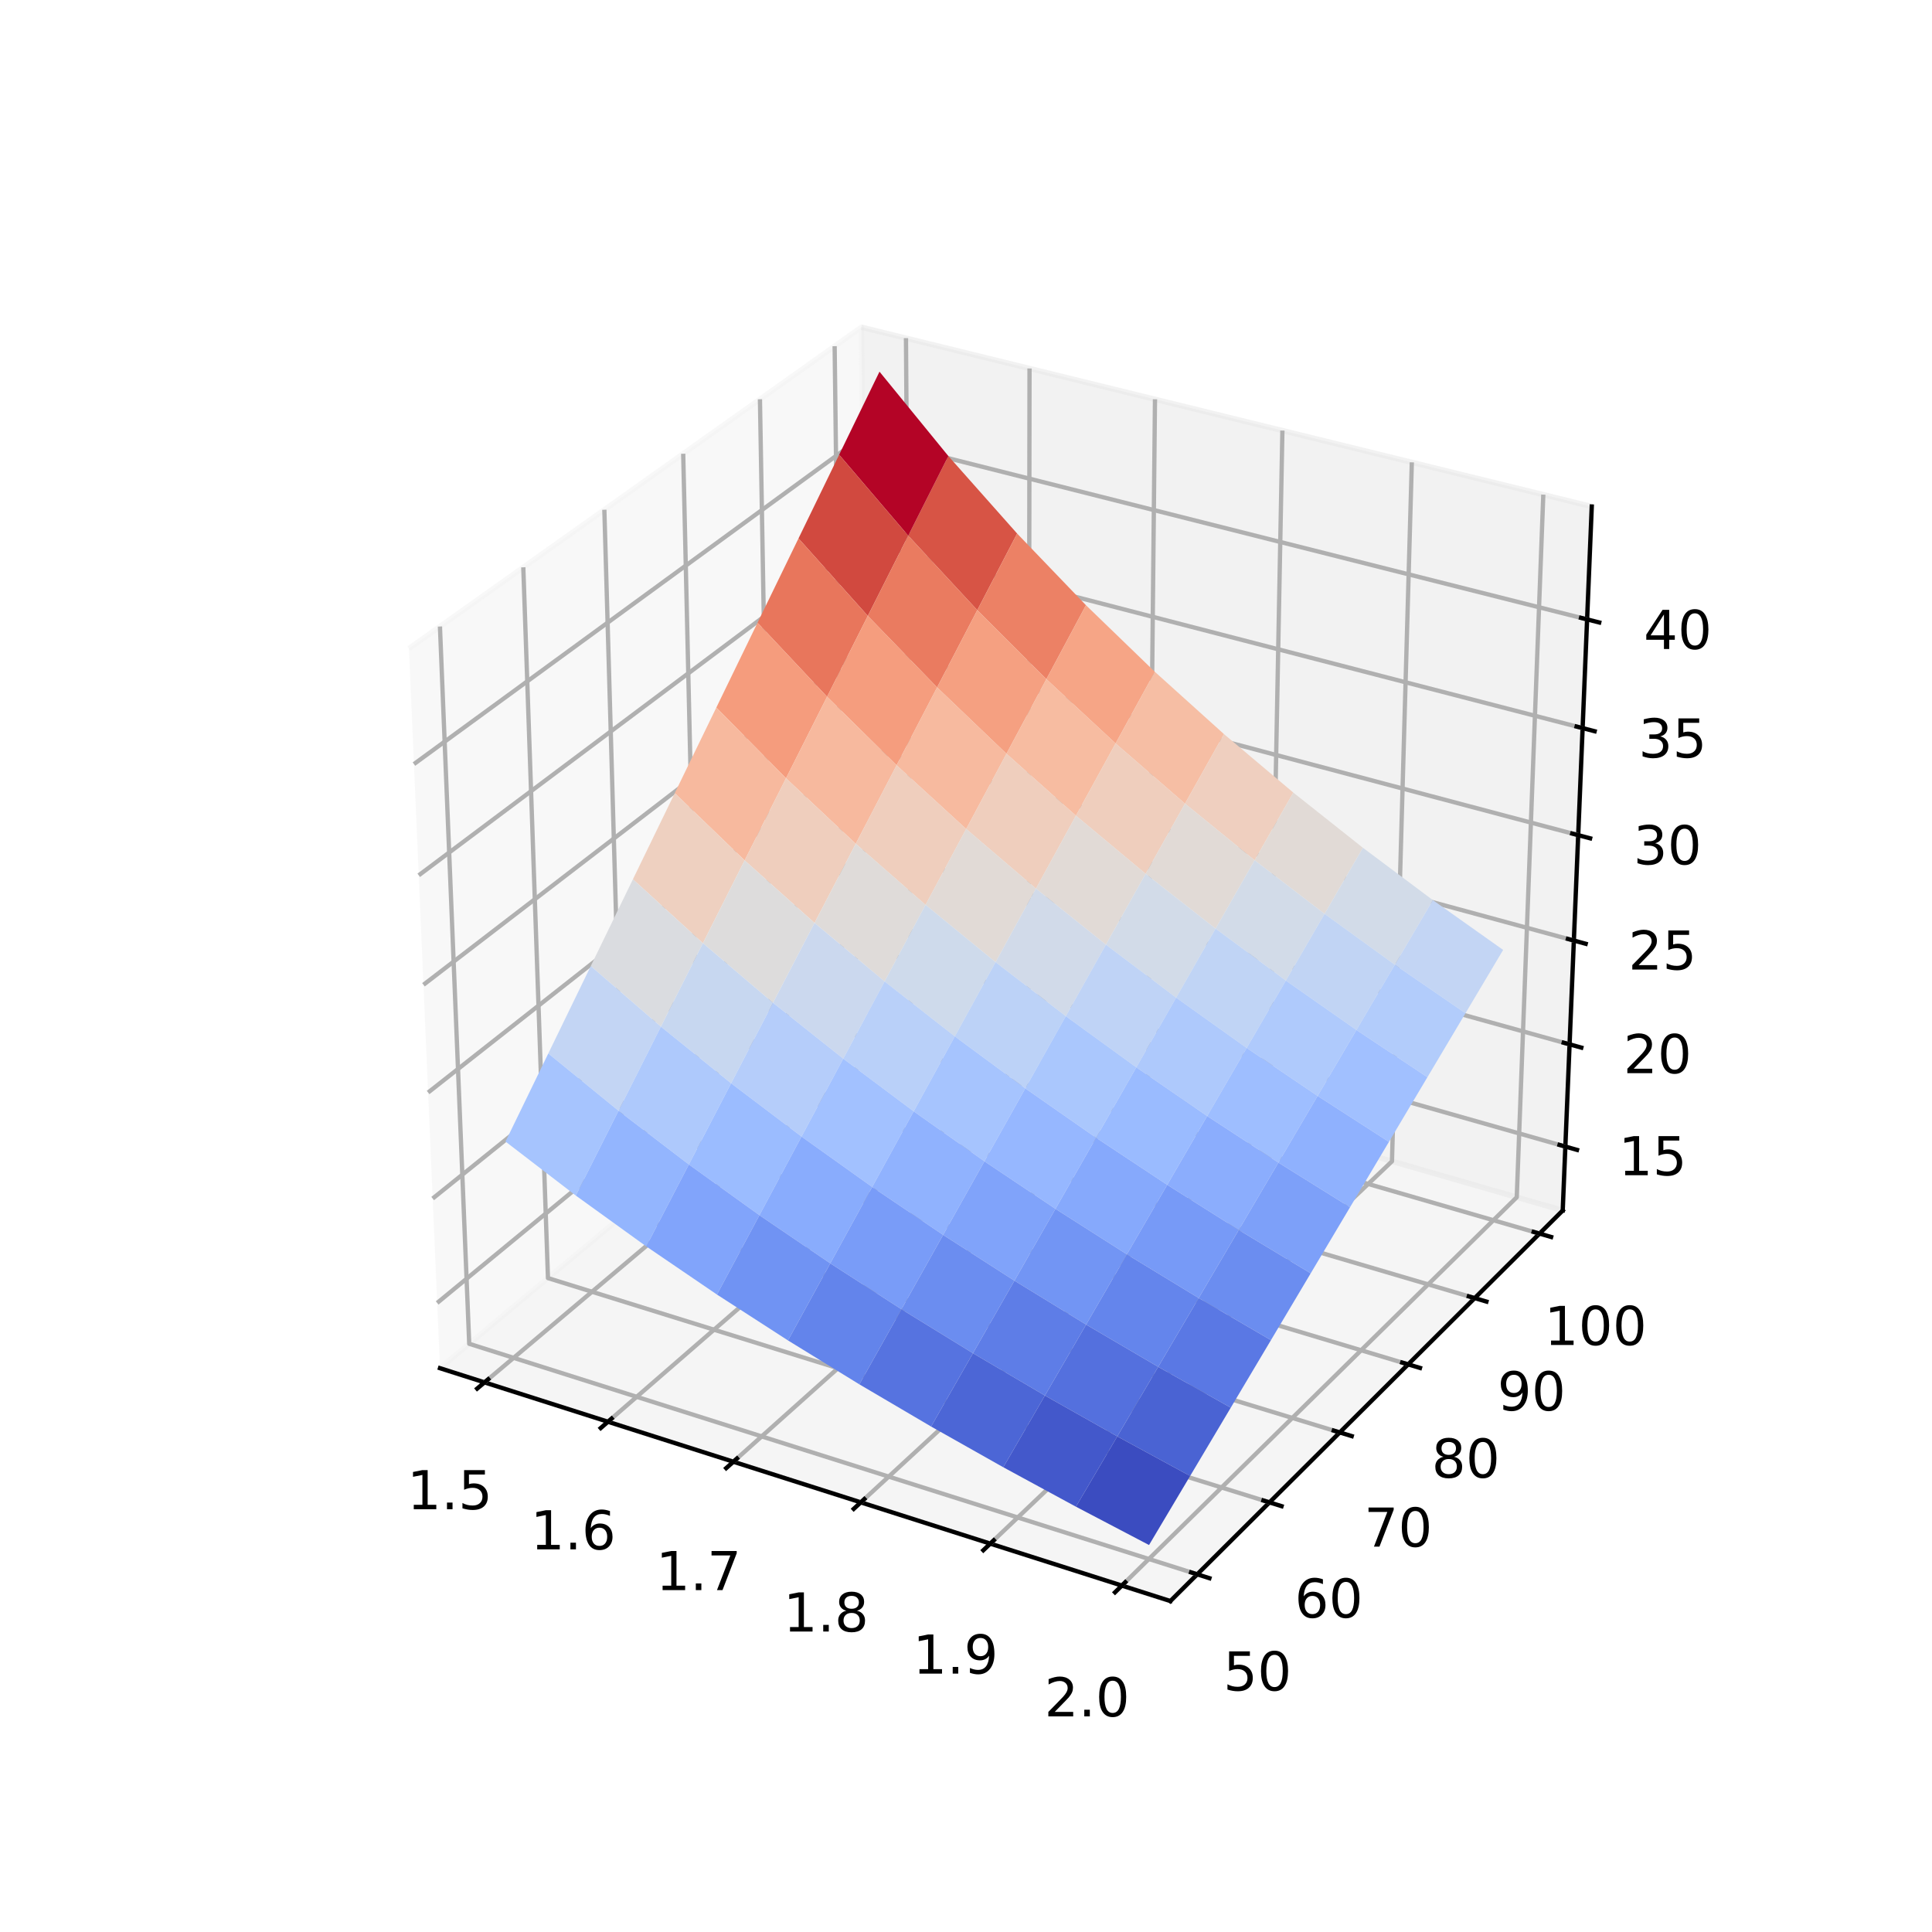 <?xml version="1.0" encoding="utf-8" standalone="no"?>
<!DOCTYPE svg PUBLIC "-//W3C//DTD SVG 1.1//EN"
  "http://www.w3.org/Graphics/SVG/1.1/DTD/svg11.dtd">
<!-- Created with matplotlib (https://matplotlib.org/) -->
<svg height="360pt" version="1.1" viewBox="0 0 360 360" width="360pt" xmlns="http://www.w3.org/2000/svg" xmlns:xlink="http://www.w3.org/1999/xlink">
 <defs>
  <style type="text/css">
*{stroke-linecap:butt;stroke-linejoin:round;}
  </style>
 </defs>
 <g id="figure_1">
  <g id="patch_1">
   <path d="M 0 360 
L 360 360 
L 360 0 
L 0 0 
z
" style="fill:#ffffff;"/>
  </g>
  <g id="patch_2">
   <path d="M 45 315 
L 324 315 
L 324 43.2 
L 45 43.2 
z
" style="fill:#ffffff;"/>
  </g>
  <g id="pane3d_1">
   <g id="patch_3">
    <path d="M 81.986 254.942 
L 161.837 188.303 
L 160.508 60.966 
L 76.204 120.84 
" style="fill:#f2f2f2;opacity:0.5;stroke:#f2f2f2;stroke-linejoin:miter;"/>
   </g>
  </g>
  <g id="pane3d_2">
   <g id="patch_4">
    <path d="M 161.837 188.303 
L 291.189 225.558 
L 296.6 94.382 
L 160.508 60.966 
" style="fill:#e6e6e6;opacity:0.5;stroke:#e6e6e6;stroke-linejoin:miter;"/>
   </g>
  </g>
  <g id="pane3d_3">
   <g id="patch_5">
    <path d="M 81.986 254.942 
L 218.081 298.332 
L 291.189 225.558 
L 161.837 188.303 
" style="fill:#ececec;opacity:0.5;stroke:#ececec;stroke-linejoin:miter;"/>
   </g>
  </g>
  <g id="axis3d_1">
   <g id="line2d_1">
    <path d="M 81.986 254.942 
L 218.081 298.332 
" style="fill:none;stroke:#000000;stroke-linecap:square;stroke-width:0.8;"/>
   </g>
   <g id="Line3DCollection_1">
    <path d="M 90.283 257.587 
L 169.748 190.581 
L 168.814 63.005 
" style="fill:none;stroke:#b0b0b0;stroke-width:0.8;"/>
    <path d="M 113.286 264.921 
L 191.663 196.893 
L 191.836 68.658 
" style="fill:none;stroke:#b0b0b0;stroke-width:0.8;"/>
    <path d="M 136.654 272.371 
L 213.901 203.298 
L 215.214 74.398 
" style="fill:none;stroke:#b0b0b0;stroke-width:0.8;"/>
    <path d="M 160.397 279.941 
L 236.469 209.798 
L 238.957 80.228 
" style="fill:none;stroke:#b0b0b0;stroke-width:0.8;"/>
    <path d="M 184.523 287.633 
L 259.374 216.395 
L 263.073 86.15 
" style="fill:none;stroke:#b0b0b0;stroke-width:0.8;"/>
    <path d="M 209.042 295.45 
L 282.625 223.092 
L 287.572 92.165 
" style="fill:none;stroke:#b0b0b0;stroke-width:0.8;"/>
   </g>
   <g id="xtick_1">
    <g id="line2d_2">
     <path d="M 90.968 257.01 
L 88.911 258.744 
" style="fill:none;stroke:#000000;stroke-linecap:square;stroke-width:0.8;"/>
    </g>
    <g id="text_1">
     <!-- 1.5 -->
     <defs>
      <path d="M 12.406 8.297 
L 28.516 8.297 
L 28.516 63.922 
L 10.984 60.406 
L 10.984 69.391 
L 28.422 72.906 
L 38.281 72.906 
L 38.281 8.297 
L 54.391 8.297 
L 54.391 0 
L 12.406 0 
z
" id="DejaVuSans-49"/>
      <path d="M 10.688 12.406 
L 21 12.406 
L 21 0 
L 10.688 0 
z
" id="DejaVuSans-46"/>
      <path d="M 10.797 72.906 
L 49.516 72.906 
L 49.516 64.594 
L 19.828 64.594 
L 19.828 46.734 
Q 21.969 47.469 24.109 47.828 
Q 26.266 48.188 28.422 48.188 
Q 40.625 48.188 47.75 41.5 
Q 54.891 34.812 54.891 23.391 
Q 54.891 11.625 47.562 5.094 
Q 40.234 -1.422 26.906 -1.422 
Q 22.312 -1.422 17.547 -0.641 
Q 12.797 0.141 7.719 1.703 
L 7.719 11.625 
Q 12.109 9.234 16.797 8.062 
Q 21.484 6.891 26.703 6.891 
Q 35.156 6.891 40.078 11.328 
Q 45.016 15.766 45.016 23.391 
Q 45.016 31 40.078 35.438 
Q 35.156 39.891 26.703 39.891 
Q 22.75 39.891 18.812 39.016 
Q 14.891 38.141 10.797 36.281 
z
" id="DejaVuSans-53"/>
     </defs>
     <g transform="translate(75.859 281.223)scale(0.1 -0.1)">
      <use xlink:href="#DejaVuSans-49"/>
      <use x="63.623" xlink:href="#DejaVuSans-46"/>
      <use x="95.41" xlink:href="#DejaVuSans-53"/>
     </g>
    </g>
   </g>
   <g id="xtick_2">
    <g id="line2d_3">
     <path d="M 113.962 264.335 
L 111.932 266.096 
" style="fill:none;stroke:#000000;stroke-linecap:square;stroke-width:0.8;"/>
    </g>
    <g id="text_2">
     <!-- 1.6 -->
     <defs>
      <path d="M 33.016 40.375 
Q 26.375 40.375 22.484 35.828 
Q 18.609 31.297 18.609 23.391 
Q 18.609 15.531 22.484 10.953 
Q 26.375 6.391 33.016 6.391 
Q 39.656 6.391 43.531 10.953 
Q 47.406 15.531 47.406 23.391 
Q 47.406 31.297 43.531 35.828 
Q 39.656 40.375 33.016 40.375 
z
M 52.594 71.297 
L 52.594 62.312 
Q 48.875 64.062 45.094 64.984 
Q 41.312 65.922 37.594 65.922 
Q 27.828 65.922 22.672 59.328 
Q 17.531 52.734 16.797 39.406 
Q 19.672 43.656 24.016 45.922 
Q 28.375 48.188 33.594 48.188 
Q 44.578 48.188 50.953 41.516 
Q 57.328 34.859 57.328 23.391 
Q 57.328 12.156 50.688 5.359 
Q 44.047 -1.422 33.016 -1.422 
Q 20.359 -1.422 13.672 8.266 
Q 6.984 17.969 6.984 36.375 
Q 6.984 53.656 15.188 63.938 
Q 23.391 74.219 37.203 74.219 
Q 40.922 74.219 44.703 73.484 
Q 48.484 72.75 52.594 71.297 
z
" id="DejaVuSans-54"/>
     </defs>
     <g transform="translate(98.859 288.699)scale(0.1 -0.1)">
      <use xlink:href="#DejaVuSans-49"/>
      <use x="63.623" xlink:href="#DejaVuSans-46"/>
      <use x="95.41" xlink:href="#DejaVuSans-54"/>
     </g>
    </g>
   </g>
   <g id="xtick_3">
    <g id="line2d_4">
     <path d="M 137.321 271.776 
L 135.319 273.565 
" style="fill:none;stroke:#000000;stroke-linecap:square;stroke-width:0.8;"/>
    </g>
    <g id="text_3">
     <!-- 1.7 -->
     <defs>
      <path d="M 8.203 72.906 
L 55.078 72.906 
L 55.078 68.703 
L 28.609 0 
L 18.312 0 
L 43.219 64.594 
L 8.203 64.594 
z
" id="DejaVuSans-55"/>
     </defs>
     <g transform="translate(122.225 296.294)scale(0.1 -0.1)">
      <use xlink:href="#DejaVuSans-49"/>
      <use x="63.623" xlink:href="#DejaVuSans-46"/>
      <use x="95.41" xlink:href="#DejaVuSans-55"/>
     </g>
    </g>
   </g>
   <g id="xtick_4">
    <g id="line2d_5">
     <path d="M 161.054 279.336 
L 159.082 281.154 
" style="fill:none;stroke:#000000;stroke-linecap:square;stroke-width:0.8;"/>
    </g>
    <g id="text_4">
     <!-- 1.8 -->
     <defs>
      <path d="M 31.781 34.625 
Q 24.75 34.625 20.719 30.859 
Q 16.703 27.094 16.703 20.516 
Q 16.703 13.922 20.719 10.156 
Q 24.75 6.391 31.781 6.391 
Q 38.812 6.391 42.859 10.172 
Q 46.922 13.969 46.922 20.516 
Q 46.922 27.094 42.891 30.859 
Q 38.875 34.625 31.781 34.625 
z
M 21.922 38.812 
Q 15.578 40.375 12.031 44.719 
Q 8.5 49.078 8.5 55.328 
Q 8.5 64.062 14.719 69.141 
Q 20.953 74.219 31.781 74.219 
Q 42.672 74.219 48.875 69.141 
Q 55.078 64.062 55.078 55.328 
Q 55.078 49.078 51.531 44.719 
Q 48 40.375 41.703 38.812 
Q 48.828 37.156 52.797 32.312 
Q 56.781 27.484 56.781 20.516 
Q 56.781 9.906 50.312 4.234 
Q 43.844 -1.422 31.781 -1.422 
Q 19.734 -1.422 13.25 4.234 
Q 6.781 9.906 6.781 20.516 
Q 6.781 27.484 10.781 32.312 
Q 14.797 37.156 21.922 38.812 
z
M 18.312 54.391 
Q 18.312 48.734 21.844 45.562 
Q 25.391 42.391 31.781 42.391 
Q 38.141 42.391 41.719 45.562 
Q 45.312 48.734 45.312 54.391 
Q 45.312 60.062 41.719 63.234 
Q 38.141 66.406 31.781 66.406 
Q 25.391 66.406 21.844 63.234 
Q 18.312 60.062 18.312 54.391 
z
" id="DejaVuSans-56"/>
     </defs>
     <g transform="translate(145.967 304.011)scale(0.1 -0.1)">
      <use xlink:href="#DejaVuSans-49"/>
      <use x="63.623" xlink:href="#DejaVuSans-46"/>
      <use x="95.41" xlink:href="#DejaVuSans-56"/>
     </g>
    </g>
   </g>
   <g id="xtick_5">
    <g id="line2d_6">
     <path d="M 185.17 287.018 
L 183.228 288.866 
" style="fill:none;stroke:#000000;stroke-linecap:square;stroke-width:0.8;"/>
    </g>
    <g id="text_5">
     <!-- 1.9 -->
     <defs>
      <path d="M 10.984 1.516 
L 10.984 10.5 
Q 14.703 8.734 18.5 7.812 
Q 22.312 6.891 25.984 6.891 
Q 35.75 6.891 40.891 13.453 
Q 46.047 20.016 46.781 33.406 
Q 43.953 29.203 39.594 26.953 
Q 35.25 24.703 29.984 24.703 
Q 19.047 24.703 12.672 31.312 
Q 6.297 37.938 6.297 49.422 
Q 6.297 60.641 12.938 67.422 
Q 19.578 74.219 30.609 74.219 
Q 43.266 74.219 49.922 64.516 
Q 56.594 54.828 56.594 36.375 
Q 56.594 19.141 48.406 8.859 
Q 40.234 -1.422 26.422 -1.422 
Q 22.703 -1.422 18.891 -0.688 
Q 15.094 0.047 10.984 1.516 
z
M 30.609 32.422 
Q 37.25 32.422 41.125 36.953 
Q 45.016 41.5 45.016 49.422 
Q 45.016 57.281 41.125 61.844 
Q 37.25 66.406 30.609 66.406 
Q 23.969 66.406 20.094 61.844 
Q 16.219 57.281 16.219 49.422 
Q 16.219 41.5 20.094 36.953 
Q 23.969 32.422 30.609 32.422 
z
" id="DejaVuSans-57"/>
     </defs>
     <g transform="translate(170.092 311.852)scale(0.1 -0.1)">
      <use xlink:href="#DejaVuSans-49"/>
      <use x="63.623" xlink:href="#DejaVuSans-46"/>
      <use x="95.41" xlink:href="#DejaVuSans-57"/>
     </g>
    </g>
   </g>
   <g id="xtick_6">
    <g id="line2d_7">
     <path d="M 209.678 294.825 
L 207.768 296.703 
" style="fill:none;stroke:#000000;stroke-linecap:square;stroke-width:0.8;"/>
    </g>
    <g id="text_6">
     <!-- 2.0 -->
     <defs>
      <path d="M 19.188 8.297 
L 53.609 8.297 
L 53.609 0 
L 7.328 0 
L 7.328 8.297 
Q 12.938 14.109 22.625 23.891 
Q 32.328 33.688 34.812 36.531 
Q 39.547 41.844 41.422 45.531 
Q 43.312 49.219 43.312 52.781 
Q 43.312 58.594 39.234 62.25 
Q 35.156 65.922 28.609 65.922 
Q 23.969 65.922 18.812 64.312 
Q 13.672 62.703 7.812 59.422 
L 7.812 69.391 
Q 13.766 71.781 18.938 73 
Q 24.125 74.219 28.422 74.219 
Q 39.75 74.219 46.484 68.547 
Q 53.219 62.891 53.219 53.422 
Q 53.219 48.922 51.531 44.891 
Q 49.859 40.875 45.406 35.406 
Q 44.188 33.984 37.641 27.219 
Q 31.109 20.453 19.188 8.297 
z
" id="DejaVuSans-50"/>
      <path d="M 31.781 66.406 
Q 24.172 66.406 20.328 58.906 
Q 16.5 51.422 16.5 36.375 
Q 16.5 21.391 20.328 13.891 
Q 24.172 6.391 31.781 6.391 
Q 39.453 6.391 43.281 13.891 
Q 47.125 21.391 47.125 36.375 
Q 47.125 51.422 43.281 58.906 
Q 39.453 66.406 31.781 66.406 
z
M 31.781 74.219 
Q 44.047 74.219 50.516 64.516 
Q 56.984 54.828 56.984 36.375 
Q 56.984 17.969 50.516 8.266 
Q 44.047 -1.422 31.781 -1.422 
Q 19.531 -1.422 13.062 8.266 
Q 6.594 17.969 6.594 36.375 
Q 6.594 54.828 13.062 64.516 
Q 19.531 74.219 31.781 74.219 
z
" id="DejaVuSans-48"/>
     </defs>
     <g transform="translate(194.611 319.822)scale(0.1 -0.1)">
      <use xlink:href="#DejaVuSans-50"/>
      <use x="63.623" xlink:href="#DejaVuSans-46"/>
      <use x="95.41" xlink:href="#DejaVuSans-48"/>
     </g>
    </g>
   </g>
  </g>
  <g id="axis3d_2">
   <g id="line2d_8">
    <path d="M 291.189 225.558 
L 218.081 298.332 
" style="fill:none;stroke:#000000;stroke-linecap:square;stroke-width:0.8;"/>
   </g>
   <g id="Line3DCollection_2">
    <path d="M 81.977 116.74 
L 87.434 250.395 
L 223.084 293.351 
" style="fill:none;stroke:#b0b0b0;stroke-width:0.8;"/>
    <path d="M 97.508 105.709 
L 102.106 238.151 
L 236.548 279.949 
" style="fill:none;stroke:#b0b0b0;stroke-width:0.8;"/>
    <path d="M 112.611 94.983 
L 116.394 226.227 
L 249.644 266.914 
" style="fill:none;stroke:#b0b0b0;stroke-width:0.8;"/>
    <path d="M 127.304 84.548 
L 130.313 214.611 
L 262.385 254.23 
" style="fill:none;stroke:#b0b0b0;stroke-width:0.8;"/>
    <path d="M 141.603 74.392 
L 143.877 203.291 
L 274.788 241.884 
" style="fill:none;stroke:#b0b0b0;stroke-width:0.8;"/>
    <path d="M 155.524 64.506 
L 157.099 192.257 
L 286.864 229.863 
" style="fill:none;stroke:#b0b0b0;stroke-width:0.8;"/>
   </g>
   <g id="xtick_7">
    <g id="line2d_9">
     <path d="M 221.949 292.992 
L 225.358 294.071 
" style="fill:none;stroke:#000000;stroke-linecap:square;stroke-width:0.8;"/>
    </g>
    <g id="text_7">
     <!-- 50 -->
     <g transform="translate(227.947 315)scale(0.1 -0.1)">
      <use xlink:href="#DejaVuSans-53"/>
      <use x="63.623" xlink:href="#DejaVuSans-48"/>
     </g>
    </g>
   </g>
   <g id="xtick_8">
    <g id="line2d_10">
     <path d="M 235.424 279.6 
L 238.8 280.649 
" style="fill:none;stroke:#000000;stroke-linecap:square;stroke-width:0.8;"/>
    </g>
    <g id="text_8">
     <!-- 60 -->
     <g transform="translate(241.248 301.41)scale(0.1 -0.1)">
      <use xlink:href="#DejaVuSans-54"/>
      <use x="63.623" xlink:href="#DejaVuSans-48"/>
     </g>
    </g>
   </g>
   <g id="xtick_9">
    <g id="line2d_11">
     <path d="M 248.53 266.574 
L 251.874 267.595 
" style="fill:none;stroke:#000000;stroke-linecap:square;stroke-width:0.8;"/>
    </g>
    <g id="text_9">
     <!-- 70 -->
     <g transform="translate(254.184 288.192)scale(0.1 -0.1)">
      <use xlink:href="#DejaVuSans-55"/>
      <use x="63.623" xlink:href="#DejaVuSans-48"/>
     </g>
    </g>
   </g>
   <g id="xtick_10">
    <g id="line2d_12">
     <path d="M 261.282 253.899 
L 264.594 254.893 
" style="fill:none;stroke:#000000;stroke-linecap:square;stroke-width:0.8;"/>
    </g>
    <g id="text_10">
     <!-- 80 -->
     <g transform="translate(266.772 275.331)scale(0.1 -0.1)">
      <use xlink:href="#DejaVuSans-56"/>
      <use x="63.623" xlink:href="#DejaVuSans-48"/>
     </g>
    </g>
   </g>
   <g id="xtick_11">
    <g id="line2d_13">
     <path d="M 273.695 241.562 
L 276.976 242.529 
" style="fill:none;stroke:#000000;stroke-linecap:square;stroke-width:0.8;"/>
    </g>
    <g id="text_11">
     <!-- 90 -->
     <g transform="translate(279.025 262.812)scale(0.1 -0.1)">
      <use xlink:href="#DejaVuSans-57"/>
      <use x="63.623" xlink:href="#DejaVuSans-48"/>
     </g>
    </g>
   </g>
   <g id="xtick_12">
    <g id="line2d_14">
     <path d="M 285.781 229.549 
L 289.032 230.491 
" style="fill:none;stroke:#000000;stroke-linecap:square;stroke-width:0.8;"/>
    </g>
    <g id="text_12">
     <!-- 100 -->
     <g transform="translate(287.774 250.622)scale(0.1 -0.1)">
      <use xlink:href="#DejaVuSans-49"/>
      <use x="63.623" xlink:href="#DejaVuSans-48"/>
      <use x="127.246" xlink:href="#DejaVuSans-48"/>
     </g>
    </g>
   </g>
  </g>
  <g id="axis3d_3">
   <g id="line2d_15">
    <path d="M 291.189 225.558 
L 296.6 94.382 
" style="fill:none;stroke:#000000;stroke-linecap:square;stroke-width:0.8;"/>
   </g>
   <g id="Line3DCollection_3">
    <path d="M 291.68 213.646 
L 161.716 176.716 
L 81.462 242.783 
" style="fill:none;stroke:#b0b0b0;stroke-width:0.8;"/>
    <path d="M 292.466 194.597 
L 161.523 158.198 
L 80.623 223.332 
" style="fill:none;stroke:#b0b0b0;stroke-width:0.8;"/>
    <path d="M 293.264 175.257 
L 161.327 139.408 
L 79.771 203.573 
" style="fill:none;stroke:#b0b0b0;stroke-width:0.8;"/>
    <path d="M 294.074 155.617 
L 161.127 120.34 
L 78.906 183.499 
" style="fill:none;stroke:#b0b0b0;stroke-width:0.8;"/>
    <path d="M 294.897 135.673 
L 160.925 100.988 
L 78.026 163.101 
" style="fill:none;stroke:#b0b0b0;stroke-width:0.8;"/>
    <path d="M 295.733 115.415 
L 160.72 81.347 
L 77.132 142.374 
" style="fill:none;stroke:#b0b0b0;stroke-width:0.8;"/>
   </g>
   <g id="xtick_13">
    <g id="line2d_16">
     <path d="M 290.595 213.338 
L 293.851 214.263 
" style="fill:none;stroke:#000000;stroke-linecap:square;stroke-width:0.8;"/>
    </g>
    <g id="text_13">
     <!-- 15 -->
     <g transform="translate(301.594 218.989)scale(0.1 -0.1)">
      <use xlink:href="#DejaVuSans-49"/>
      <use x="63.623" xlink:href="#DejaVuSans-53"/>
     </g>
    </g>
   </g>
   <g id="xtick_14">
    <g id="line2d_17">
     <path d="M 291.373 194.293 
L 294.654 195.206 
" style="fill:none;stroke:#000000;stroke-linecap:square;stroke-width:0.8;"/>
    </g>
    <g id="text_14">
     <!-- 20 -->
     <g transform="translate(302.501 199.971)scale(0.1 -0.1)">
      <use xlink:href="#DejaVuSans-50"/>
      <use x="63.623" xlink:href="#DejaVuSans-48"/>
     </g>
    </g>
   </g>
   <g id="xtick_15">
    <g id="line2d_18">
     <path d="M 292.162 174.957 
L 295.47 175.856 
" style="fill:none;stroke:#000000;stroke-linecap:square;stroke-width:0.8;"/>
    </g>
    <g id="text_15">
     <!-- 25 -->
     <g transform="translate(303.422 180.664)scale(0.1 -0.1)">
      <use xlink:href="#DejaVuSans-50"/>
      <use x="63.623" xlink:href="#DejaVuSans-53"/>
     </g>
    </g>
   </g>
   <g id="xtick_16">
    <g id="line2d_19">
     <path d="M 292.964 155.323 
L 296.297 156.207 
" style="fill:none;stroke:#000000;stroke-linecap:square;stroke-width:0.8;"/>
    </g>
    <g id="text_16">
     <!-- 30 -->
     <defs>
      <path d="M 40.578 39.312 
Q 47.656 37.797 51.625 33 
Q 55.609 28.219 55.609 21.188 
Q 55.609 10.406 48.188 4.484 
Q 40.766 -1.422 27.094 -1.422 
Q 22.516 -1.422 17.656 -0.516 
Q 12.797 0.391 7.625 2.203 
L 7.625 11.719 
Q 11.719 9.328 16.594 8.109 
Q 21.484 6.891 26.812 6.891 
Q 36.078 6.891 40.938 10.547 
Q 45.797 14.203 45.797 21.188 
Q 45.797 27.641 41.281 31.266 
Q 36.766 34.906 28.719 34.906 
L 20.219 34.906 
L 20.219 43.016 
L 29.109 43.016 
Q 36.375 43.016 40.234 45.922 
Q 44.094 48.828 44.094 54.297 
Q 44.094 59.906 40.109 62.906 
Q 36.141 65.922 28.719 65.922 
Q 24.656 65.922 20.016 65.031 
Q 15.375 64.156 9.812 62.312 
L 9.812 71.094 
Q 15.438 72.656 20.344 73.438 
Q 25.25 74.219 29.594 74.219 
Q 40.828 74.219 47.359 69.109 
Q 53.906 64.016 53.906 55.328 
Q 53.906 49.266 50.438 45.094 
Q 46.969 40.922 40.578 39.312 
z
" id="DejaVuSans-51"/>
     </defs>
     <g transform="translate(304.357 161.059)scale(0.1 -0.1)">
      <use xlink:href="#DejaVuSans-51"/>
      <use x="63.623" xlink:href="#DejaVuSans-48"/>
     </g>
    </g>
   </g>
   <g id="xtick_17">
    <g id="line2d_20">
     <path d="M 293.778 135.383 
L 297.138 136.253 
" style="fill:none;stroke:#000000;stroke-linecap:square;stroke-width:0.8;"/>
    </g>
    <g id="text_17">
     <!-- 35 -->
     <g transform="translate(305.307 141.15)scale(0.1 -0.1)">
      <use xlink:href="#DejaVuSans-51"/>
      <use x="63.623" xlink:href="#DejaVuSans-53"/>
     </g>
    </g>
   </g>
   <g id="xtick_18">
    <g id="line2d_21">
     <path d="M 294.604 115.131 
L 297.992 115.986 
" style="fill:none;stroke:#000000;stroke-linecap:square;stroke-width:0.8;"/>
    </g>
    <g id="text_18">
     <!-- 40 -->
     <defs>
      <path d="M 37.797 64.312 
L 12.891 25.391 
L 37.797 25.391 
z
M 35.203 72.906 
L 47.609 72.906 
L 47.609 25.391 
L 58.016 25.391 
L 58.016 17.188 
L 47.609 17.188 
L 47.609 0 
L 37.797 0 
L 37.797 17.188 
L 4.891 17.188 
L 4.891 26.703 
z
" id="DejaVuSans-52"/>
     </defs>
     <g transform="translate(306.272 120.929)scale(0.1 -0.1)">
      <use xlink:href="#DejaVuSans-52"/>
      <use x="63.623" xlink:href="#DejaVuSans-48"/>
     </g>
    </g>
   </g>
  </g>
  <g id="axes_1">
   <g id="Poly3DCollection_1">
    <path clip-path="url(#paacc7401b1)" d="M 169.236 99.809 
L 182.102 113.69 
L 189.527 99.418 
L 176.71 84.974 
z
" style="fill:#d75445;"/>
    <path clip-path="url(#paacc7401b1)" d="M 156.362 84.731 
L 169.236 99.809 
L 176.71 84.974 
L 163.881 69.252 
z
" style="fill:#b40426;"/>
    <path clip-path="url(#paacc7401b1)" d="M 182.102 113.69 
L 194.976 126.547 
L 202.35 112.77 
L 189.527 99.418 
z
" style="fill:#ec8165;"/>
    <path clip-path="url(#paacc7401b1)" d="M 194.976 126.547 
L 207.873 138.524 
L 215.193 125.184 
L 202.35 112.77 
z
" style="fill:#f6a586;"/>
    <path clip-path="url(#paacc7401b1)" d="M 207.873 138.524 
L 220.805 149.741 
L 228.069 136.786 
L 215.193 125.184 
z
" style="fill:#f6bea4;"/>
    <path clip-path="url(#paacc7401b1)" d="M 220.805 149.741 
L 233.783 160.298 
L 240.989 147.685 
L 228.069 136.786 
z
" style="fill:#efcfbf;"/>
    <path clip-path="url(#paacc7401b1)" d="M 148.789 100.322 
L 161.704 114.76 
L 169.236 99.809 
L 156.362 84.731 
z
" style="fill:#d1493f;"/>
    <path clip-path="url(#paacc7401b1)" d="M 161.704 114.76 
L 174.615 128.08 
L 182.102 113.69 
L 169.236 99.809 
z
" style="fill:#ea7b60;"/>
    <path clip-path="url(#paacc7401b1)" d="M 174.615 128.08 
L 187.538 140.444 
L 194.976 126.547 
L 182.102 113.69 
z
" style="fill:#f5a081;"/>
    <path clip-path="url(#paacc7401b1)" d="M 233.783 160.298 
L 246.814 170.28 
L 253.96 157.972 
L 240.989 147.685 
z
" style="fill:#e1dad6;"/>
    <path clip-path="url(#paacc7401b1)" d="M 187.538 140.444 
L 200.486 151.986 
L 207.873 138.524 
L 194.976 126.547 
z
" style="fill:#f7bca1;"/>
    <path clip-path="url(#paacc7401b1)" d="M 200.486 151.986 
L 213.472 162.818 
L 220.805 149.741 
L 207.873 138.524 
z
" style="fill:#efcebd;"/>
    <path clip-path="url(#paacc7401b1)" d="M 246.814 170.28 
L 259.908 179.76 
L 266.991 167.723 
L 253.96 157.972 
z
" style="fill:#d2dbe8;"/>
    <path clip-path="url(#paacc7401b1)" d="M 141.16 116.027 
L 154.114 129.828 
L 161.704 114.76 
L 148.789 100.322 
z
" style="fill:#e8765c;"/>
    <path clip-path="url(#paacc7401b1)" d="M 154.114 129.828 
L 167.066 142.59 
L 174.615 128.08 
L 161.704 114.76 
z
" style="fill:#f59d7e;"/>
    <path clip-path="url(#paacc7401b1)" d="M 213.472 162.818 
L 226.506 173.034 
L 233.783 160.298 
L 220.805 149.741 
z
" style="fill:#e1dad6;"/>
    <path clip-path="url(#paacc7401b1)" d="M 167.066 142.59 
L 180.034 154.463 
L 187.538 140.444 
L 174.615 128.08 
z
" style="fill:#f7ba9f;"/>
    <path clip-path="url(#paacc7401b1)" d="M 259.908 179.76 
L 273.07 188.8 
L 280.09 177.004 
L 266.991 167.723 
z
" style="fill:#c3d5f4;"/>
    <path clip-path="url(#paacc7401b1)" d="M 180.034 154.463 
L 193.032 165.572 
L 200.486 151.986 
L 187.538 140.444 
z
" style="fill:#efcebd;"/>
    <path clip-path="url(#paacc7401b1)" d="M 226.506 173.034 
L 239.597 182.713 
L 246.814 170.28 
L 233.783 160.298 
z
" style="fill:#d2dbe8;"/>
    <path clip-path="url(#paacc7401b1)" d="M 193.032 165.572 
L 206.07 176.02 
L 213.472 162.818 
L 200.486 151.986 
z
" style="fill:#e1dad6;"/>
    <path clip-path="url(#paacc7401b1)" d="M 133.476 131.846 
L 146.463 145.015 
L 154.114 129.828 
L 141.16 116.027 
z
" style="fill:#f59c7d;"/>
    <path clip-path="url(#paacc7401b1)" d="M 239.597 182.713 
L 252.751 191.923 
L 259.908 179.76 
L 246.814 170.28 
z
" style="fill:#c1d4f4;"/>
    <path clip-path="url(#paacc7401b1)" d="M 146.463 145.015 
L 159.454 157.221 
L 167.066 142.59 
L 154.114 129.828 
z
" style="fill:#f7b99e;"/>
    <path clip-path="url(#paacc7401b1)" d="M 206.07 176.02 
L 219.158 185.895 
L 226.506 173.034 
L 213.472 162.818 
z
" style="fill:#d2dbe8;"/>
    <path clip-path="url(#paacc7401b1)" d="M 159.454 157.221 
L 172.465 168.605 
L 180.034 154.463 
L 167.066 142.59 
z
" style="fill:#efcebd;"/>
    <path clip-path="url(#paacc7401b1)" d="M 252.751 191.923 
L 265.976 200.723 
L 273.07 188.8 
L 259.908 179.76 
z
" style="fill:#b2ccfb;"/>
    <path clip-path="url(#paacc7401b1)" d="M 172.465 168.605 
L 185.509 179.282 
L 193.032 165.572 
L 180.034 154.463 
z
" style="fill:#e1dad6;"/>
    <path clip-path="url(#paacc7401b1)" d="M 219.158 185.895 
L 232.305 195.272 
L 239.597 182.713 
L 226.506 173.034 
z
" style="fill:#c0d4f5;"/>
    <path clip-path="url(#paacc7401b1)" d="M 125.735 147.783 
L 138.752 160.321 
L 146.463 145.015 
L 133.476 131.846 
z
" style="fill:#f7b99e;"/>
    <path clip-path="url(#paacc7401b1)" d="M 185.509 179.282 
L 198.596 189.348 
L 206.07 176.02 
L 193.032 165.572 
z
" style="fill:#d1dae9;"/>
    <path clip-path="url(#paacc7401b1)" d="M 138.752 160.321 
L 151.778 171.975 
L 159.454 157.221 
L 146.463 145.015 
z
" style="fill:#efcebd;"/>
    <path clip-path="url(#paacc7401b1)" d="M 232.305 195.272 
L 245.519 204.213 
L 252.751 191.923 
L 239.597 182.713 
z
" style="fill:#afcafc;"/>
    <path clip-path="url(#paacc7401b1)" d="M 151.778 171.975 
L 164.829 182.872 
L 172.465 168.605 
L 159.454 157.221 
z
" style="fill:#dfdbd9;"/>
    <path clip-path="url(#paacc7401b1)" d="M 198.596 189.348 
L 211.737 198.885 
L 219.158 185.895 
L 206.07 176.02 
z
" style="fill:#bfd3f6;"/>
    <path clip-path="url(#paacc7401b1)" d="M 164.829 182.872 
L 177.916 193.12 
L 185.509 179.282 
L 172.465 168.605 
z
" style="fill:#cedaeb;"/>
    <path clip-path="url(#paacc7401b1)" d="M 117.937 163.836 
L 130.98 175.748 
L 138.752 160.321 
L 125.735 147.783 
z
" style="fill:#eed0c0;"/>
    <path clip-path="url(#paacc7401b1)" d="M 245.519 204.213 
L 258.805 212.773 
L 265.976 200.723 
L 252.751 191.923 
z
" style="fill:#a1c0ff;"/>
    <path clip-path="url(#paacc7401b1)" d="M 211.737 198.885 
L 224.939 207.96 
L 232.305 195.272 
L 219.158 185.895 
z
" style="fill:#aec9fc;"/>
    <path clip-path="url(#paacc7401b1)" d="M 130.98 175.748 
L 144.038 186.853 
L 151.778 171.975 
L 138.752 160.321 
z
" style="fill:#dddcdc;"/>
    <path clip-path="url(#paacc7401b1)" d="M 177.916 193.12 
L 191.05 202.805 
L 198.596 189.348 
L 185.509 179.282 
z
" style="fill:#bcd2f7;"/>
    <path clip-path="url(#paacc7401b1)" d="M 144.038 186.853 
L 157.125 197.266 
L 164.829 182.872 
L 151.778 171.975 
z
" style="fill:#cbd8ee;"/>
    <path clip-path="url(#paacc7401b1)" d="M 224.939 207.96 
L 238.21 216.633 
L 245.519 204.213 
L 232.305 195.272 
z
" style="fill:#9ebeff;"/>
    <path clip-path="url(#paacc7401b1)" d="M 191.05 202.805 
L 204.241 212.004 
L 211.737 198.885 
L 198.596 189.348 
z
" style="fill:#aac7fd;"/>
    <path clip-path="url(#paacc7401b1)" d="M 110.081 180.009 
L 123.146 191.298 
L 130.98 175.748 
L 117.937 163.836 
z
" style="fill:#dadce0;"/>
    <path clip-path="url(#paacc7401b1)" d="M 157.125 197.266 
L 170.253 207.085 
L 177.916 193.12 
L 164.829 182.872 
z
" style="fill:#b9d0f9;"/>
    <path clip-path="url(#paacc7401b1)" d="M 123.146 191.298 
L 136.232 201.856 
L 144.038 186.853 
L 130.98 175.748 
z
" style="fill:#c7d7f0;"/>
    <path clip-path="url(#paacc7401b1)" d="M 238.21 216.633 
L 251.557 224.955 
L 258.805 212.773 
L 245.519 204.213 
z
" style="fill:#8fb1fe;"/>
    <path clip-path="url(#paacc7401b1)" d="M 204.241 212.004 
L 217.497 220.779 
L 224.939 207.96 
L 211.737 198.885 
z
" style="fill:#9abbff;"/>
    <path clip-path="url(#paacc7401b1)" d="M 170.253 207.085 
L 183.432 216.392 
L 191.05 202.805 
L 177.916 193.12 
z
" style="fill:#a6c4fe;"/>
    <path clip-path="url(#paacc7401b1)" d="M 136.232 201.856 
L 149.352 211.788 
L 157.125 197.266 
L 144.038 186.853 
z
" style="fill:#b5cdfa;"/>
    <path clip-path="url(#paacc7401b1)" d="M 102.167 196.301 
L 115.25 206.973 
L 123.146 191.298 
L 110.081 180.009 
z
" style="fill:#c3d5f4;"/>
    <path clip-path="url(#paacc7401b1)" d="M 217.497 220.779 
L 230.824 229.185 
L 238.21 216.633 
L 224.939 207.96 
z
" style="fill:#8badfd;"/>
    <path clip-path="url(#paacc7401b1)" d="M 183.432 216.392 
L 196.671 225.254 
L 204.241 212.004 
L 191.05 202.805 
z
" style="fill:#96b7ff;"/>
    <path clip-path="url(#paacc7401b1)" d="M 149.352 211.788 
L 162.518 221.181 
L 170.253 207.085 
L 157.125 197.266 
z
" style="fill:#a2c1ff;"/>
    <path clip-path="url(#paacc7401b1)" d="M 115.25 206.973 
L 128.36 216.987 
L 136.232 201.856 
L 123.146 191.298 
z
" style="fill:#aec9fc;"/>
    <path clip-path="url(#paacc7401b1)" d="M 230.824 229.185 
L 244.229 237.268 
L 251.557 224.955 
L 238.21 216.633 
z
" style="fill:#7da0f9;"/>
    <path clip-path="url(#paacc7401b1)" d="M 196.671 225.254 
L 209.978 233.73 
L 217.497 220.779 
L 204.241 212.004 
z
" style="fill:#86a9fc;"/>
    <path clip-path="url(#paacc7401b1)" d="M 162.518 221.181 
L 175.739 230.11 
L 183.432 216.392 
L 170.253 207.085 
z
" style="fill:#90b2fe;"/>
    <path clip-path="url(#paacc7401b1)" d="M 128.36 216.987 
L 141.51 226.44 
L 149.352 211.788 
L 136.232 201.856 
z
" style="fill:#9bbcff;"/>
    <path clip-path="url(#paacc7401b1)" d="M 94.194 212.715 
L 107.29 222.773 
L 115.25 206.973 
L 102.167 196.301 
z
" style="fill:#a6c4fe;"/>
    <path clip-path="url(#paacc7401b1)" d="M 107.29 222.773 
L 120.421 232.247 
L 128.36 216.987 
L 115.25 206.973 
z
" style="fill:#93b5fe;"/>
    <path clip-path="url(#paacc7401b1)" d="M 141.51 226.44 
L 154.711 235.409 
L 162.518 221.181 
L 149.352 211.788 
z
" style="fill:#89acfd;"/>
    <path clip-path="url(#paacc7401b1)" d="M 175.739 230.11 
L 189.024 238.638 
L 196.671 225.254 
L 183.432 216.392 
z
" style="fill:#80a3fa;"/>
    <path clip-path="url(#paacc7401b1)" d="M 209.978 233.73 
L 223.36 241.871 
L 230.824 229.185 
L 217.497 220.779 
z
" style="fill:#779af7;"/>
    <path clip-path="url(#paacc7401b1)" d="M 120.421 232.247 
L 133.597 241.223 
L 141.51 226.44 
L 128.36 216.987 
z
" style="fill:#81a4fb;"/>
    <path clip-path="url(#paacc7401b1)" d="M 154.711 235.409 
L 167.972 243.963 
L 175.739 230.11 
L 162.518 221.181 
z
" style="fill:#799cf8;"/>
    <path clip-path="url(#paacc7401b1)" d="M 189.024 238.638 
L 202.381 246.817 
L 209.978 233.73 
L 196.671 225.254 
z
" style="fill:#7295f4;"/>
    <path clip-path="url(#paacc7401b1)" d="M 223.36 241.871 
L 236.822 249.717 
L 244.229 237.268 
L 230.824 229.185 
z
" style="fill:#6b8df0;"/>
    <path clip-path="url(#paacc7401b1)" d="M 133.597 241.223 
L 146.83 249.771 
L 154.711 235.409 
L 141.51 226.44 
z
" style="fill:#7093f3;"/>
    <path clip-path="url(#paacc7401b1)" d="M 167.972 243.963 
L 181.3 252.157 
L 189.024 238.638 
L 175.739 230.11 
z
" style="fill:#6b8df0;"/>
    <path clip-path="url(#paacc7401b1)" d="M 202.381 246.817 
L 215.815 254.692 
L 223.36 241.871 
L 209.978 233.73 
z
" style="fill:#6485ec;"/>
    <path clip-path="url(#paacc7401b1)" d="M 146.83 249.771 
L 160.128 257.952 
L 167.972 243.963 
L 154.711 235.409 
z
" style="fill:#6384eb;"/>
    <path clip-path="url(#paacc7401b1)" d="M 181.3 252.157 
L 194.704 260.04 
L 202.381 246.817 
L 189.024 238.638 
z
" style="fill:#5e7de7;"/>
    <path clip-path="url(#paacc7401b1)" d="M 215.815 254.692 
L 229.333 262.302 
L 236.822 249.717 
L 223.36 241.871 
z
" style="fill:#5a78e4;"/>
    <path clip-path="url(#paacc7401b1)" d="M 160.128 257.952 
L 173.498 265.814 
L 181.3 252.157 
L 167.972 243.963 
z
" style="fill:#5673e0;"/>
    <path clip-path="url(#paacc7401b1)" d="M 194.704 260.04 
L 208.189 267.651 
L 215.815 254.692 
L 202.381 246.817 
z
" style="fill:#5470de;"/>
    <path clip-path="url(#paacc7401b1)" d="M 173.498 265.814 
L 186.947 273.402 
L 194.704 260.04 
L 181.3 252.157 
z
" style="fill:#4c66d6;"/>
    <path clip-path="url(#paacc7401b1)" d="M 208.189 267.651 
L 221.761 275.027 
L 229.333 262.302 
L 215.815 254.692 
z
" style="fill:#4a63d3;"/>
    <path clip-path="url(#paacc7401b1)" d="M 186.947 273.402 
L 200.481 280.751 
L 208.189 267.651 
L 194.704 260.04 
z
" style="fill:#4358cb;"/>
    <path clip-path="url(#paacc7401b1)" d="M 200.481 280.751 
L 214.105 287.893 
L 221.761 275.027 
L 208.189 267.651 
z
" style="fill:#3b4cc0;"/>
   </g>
  </g>
 </g>
 <defs>
  <clipPath id="paacc7401b1">
   <rect height="271.8" width="279" x="45" y="43.2"/>
  </clipPath>
 </defs>
</svg>
